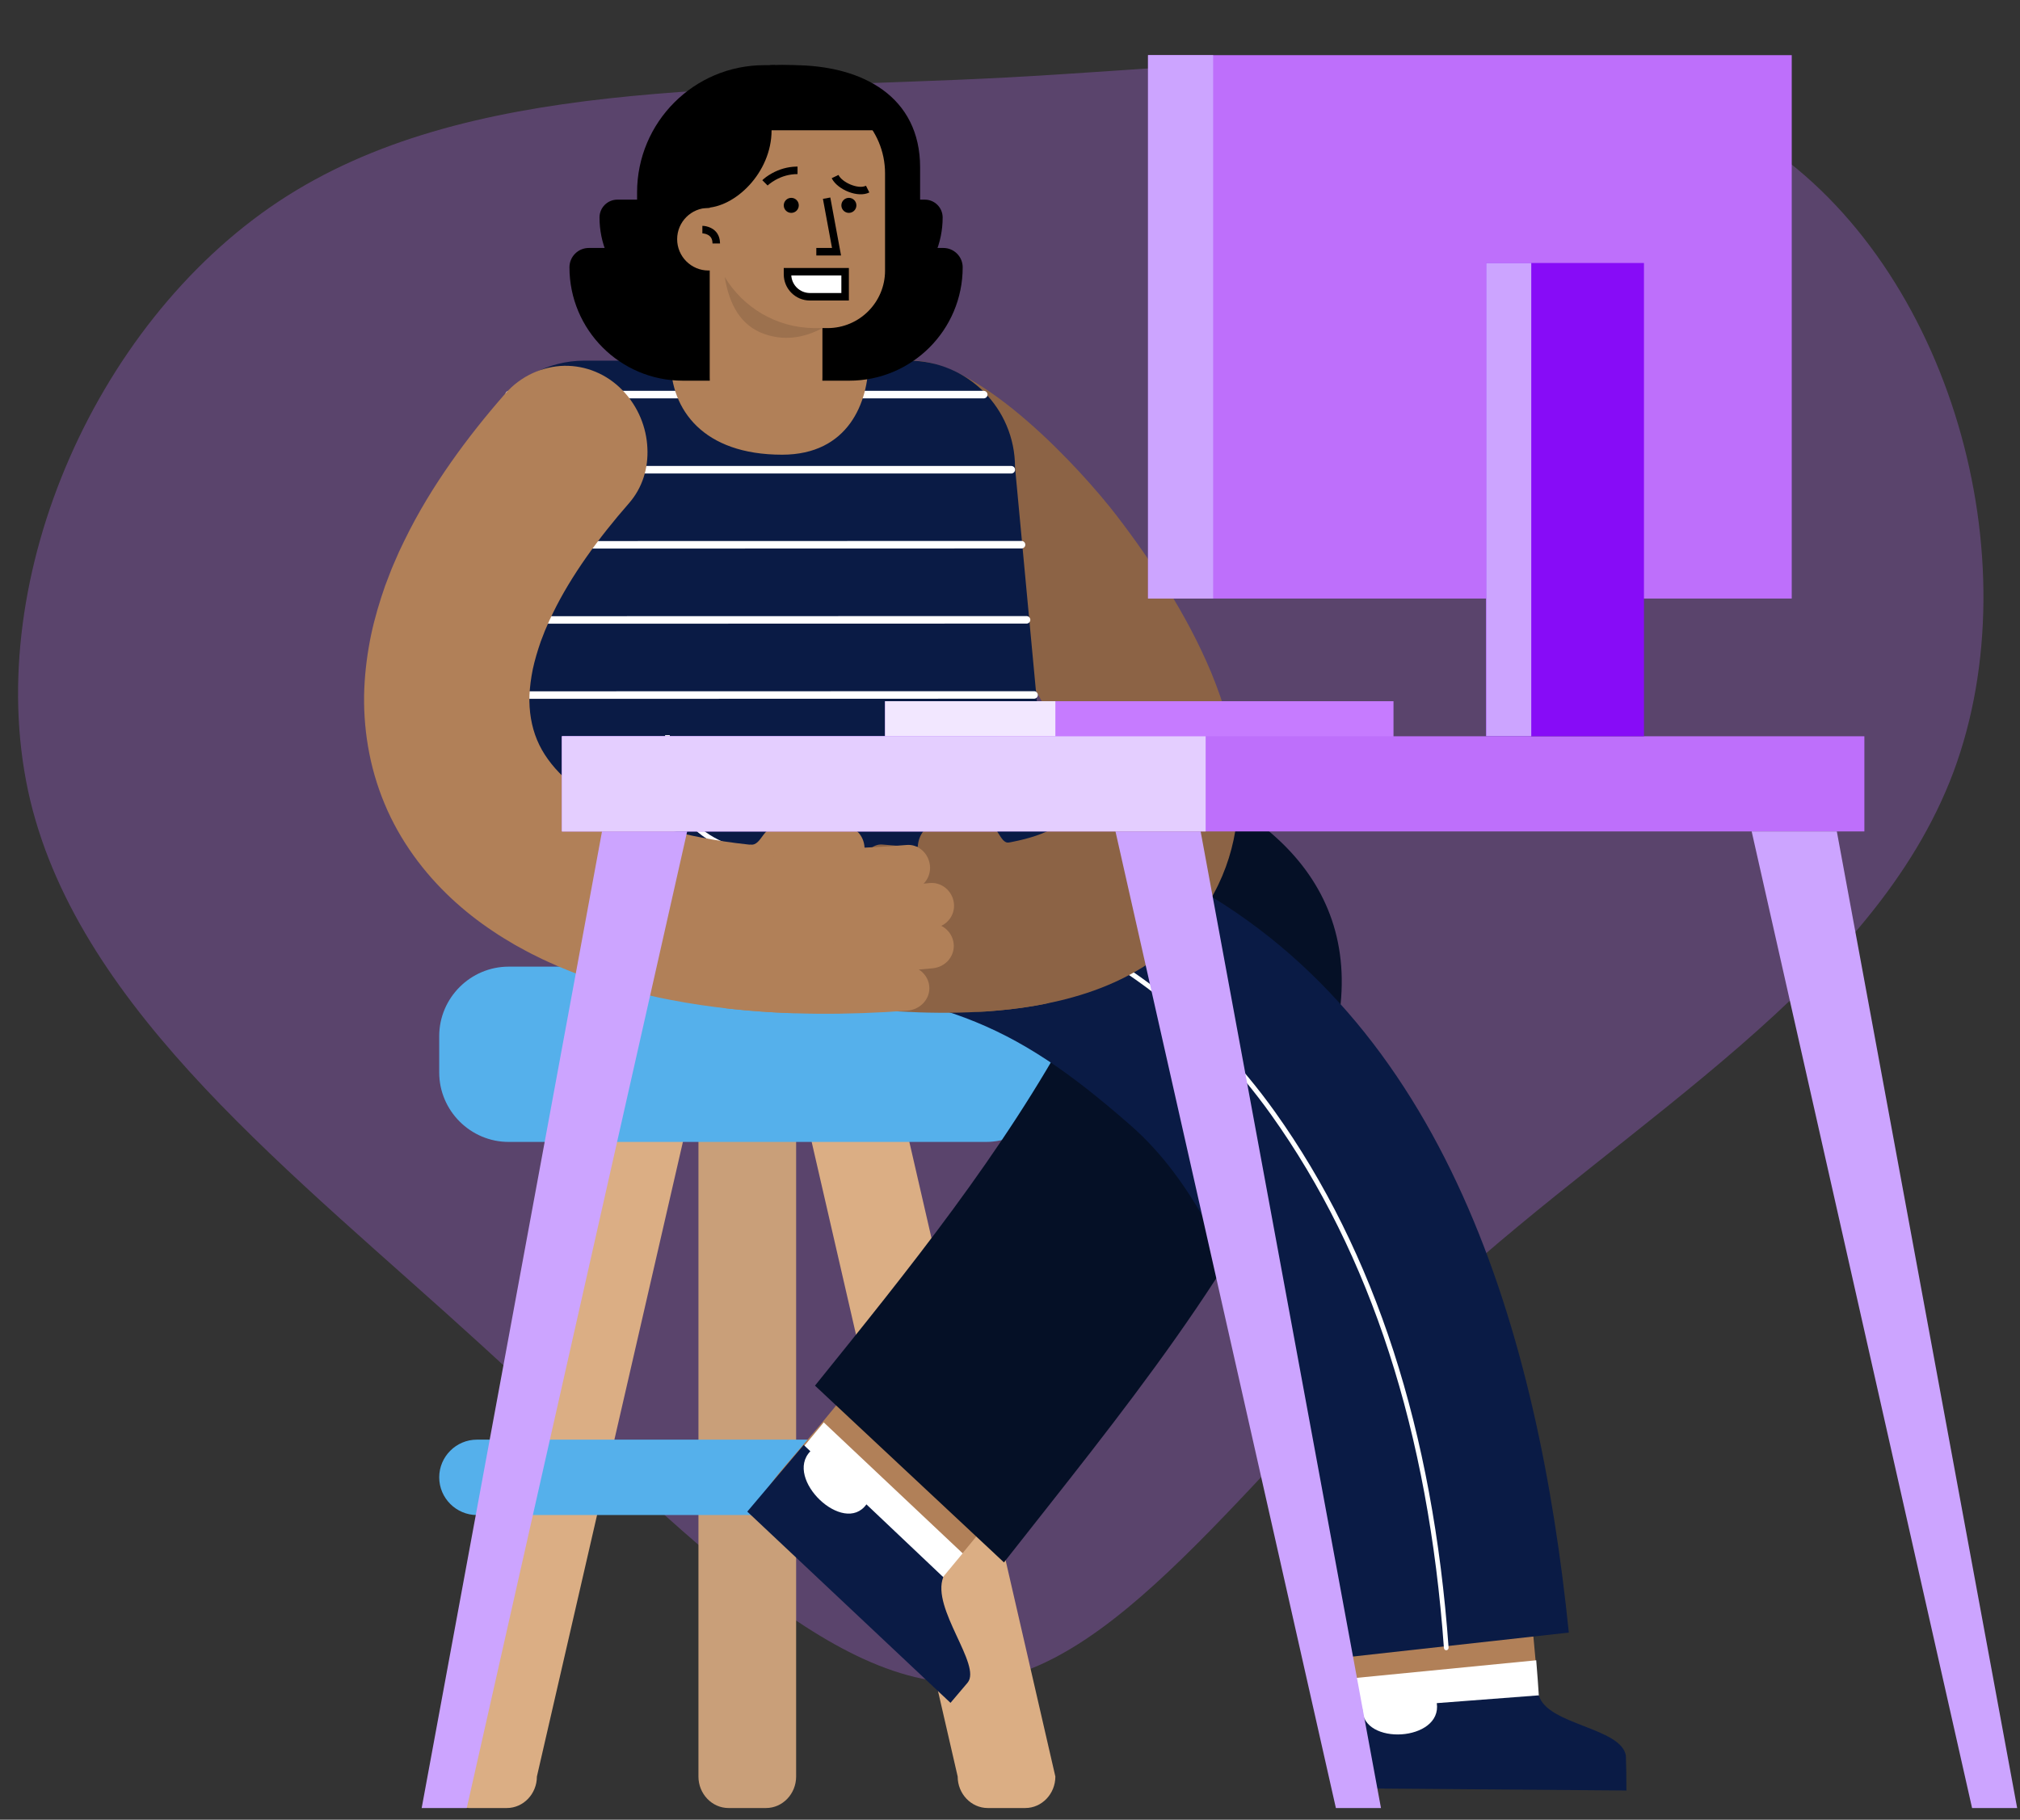 <svg viewBox="2.644 184.975 806.49 726.688" xmlns="http://www.w3.org/2000/svg" overflow="visible" xmlns:xlink="http://www.w3.org/1999/xlink" width="806.49px" height="726.688px"><rect x="2.644" y="184.975" width="806.49" height="726.688" fill="#333333" stroke="none"/><g id="Master/Comps/Desk" stroke="none" stroke-width="1" fill="none" fill-rule="evenodd"><g id="Blob" opacity=".288" transform="translate(8.5, 153.892) scale(1.509 1.509)"><g id="Blob/4" stroke="none" stroke-width="1" fill="none" fill-rule="evenodd"><path d="M462.529,58.568 C512.074,91.335 533.919,168.579 512.975,224.88 C491.919,281.068 428.186,316.425 378.641,361.691 C329.095,406.844 293.738,462.019 254.778,465.735 C215.817,469.451 173.028,421.708 123.483,376.554 C73.938,331.289 17.637,288.5 4.125,232.424 C-9.275,176.236 20.339,106.761 69.885,73.881 C119.43,41.114 188.905,44.943 262.322,41.114 C335.739,37.173 412.984,25.688 462.529,58.568 Z" id="blobs-burgers" fill="#BE6FFB"/></g></g><g id="Chair" transform="translate(35, 285) scale(1 1)"><g id="Chair/Stool" stroke="none" stroke-width="1" fill="none" fill-rule="evenodd"><g id="Group-13" transform="translate(143, 286)"><path d="M27,336 L12,336 C5.4,336 0,330.343 0,323.429 L60,62.571 C60,55.657 65.4,50 72,50 L87,50 C93.6,50 99,55.657 99,62.571 L39,323.429 C39,330.343 33.6,336 27,336" id="Fill-1" fill="#DBAE84"/><path d="M130.5,336 L115.5,336 C108.9,336 103.5,330.343 103.5,323.429 L103.5,62.571 C103.5,55.657 108.9,50 115.5,50 L130.5,50 C137.1,50 142.5,55.657 142.5,62.571 L142.5,323.429 C142.5,330.343 137.1,336 130.5,336" id="Fill-3" fill="#C99F79"/><path d="M234,336 L219,336 C212.4,336 207,330.343 207,323.429 L147,62.571 C147,55.657 152.4,50 159,50 L174,50 C180.6,50 186,55.657 186,62.571 L246,323.429 C246,330.343 240.6,336 234,336" id="Fill-5" fill="#DBAE84"/><g id="Group-9" fill="#55B0EB"><path d="M218.257,70 L27.743,70 C12.485,70 -0,57.516 -0,42.257 L-0,27.743 C-0,12.484 12.485,0 27.743,0 L218.257,0 C233.516,0 246,12.484 246,27.743 L246,42.257 C246,57.516 233.516,70 218.257,70" id="Fill-7"/></g><g id="Group-12" transform="translate(0, 188)" fill="#55B0EB"><path d="M230.944,31 L15.055,31 C6.775,31 0,24.225 0,15.944 C0,7.664 6.775,0.889 15.055,0.889 L230.944,0.889 C239.225,0.889 246,7.664 246,15.944 C246,24.225 239.225,31 230.944,31" id="Fill-10"/></g></g></g></g><g transform="translate(-111, 211) scale(1 1)" id="Master/Character/Sitting"><g id="Master/Character/Sitting" stroke="none" stroke-width="1" fill="none" fill-rule="evenodd"><g id="Legs Sitting" transform="translate(317, 266) scale(1 1)"><g id="Legs Sitting/Pants Cool" stroke="none" stroke-width="1" fill="none" fill-rule="evenodd"><path d="M56,99 C25.072,99 -4.00139793e-11,73.928 -4.00177669e-11,43 L-4.00177669e-11,0 L195,0 C195,54.676 153.446,99 102.188,99 L56,99 Z" id="PELVIS-PLUS" fill="#0A1B45"/><g id="Group-22"><path d="M148.513,357.314 C92.389,297.502 86.003,323.721 129.268,270.725 C165.288,226.129 201.226,180.797 229.742,130.875 C231.635,127.45 233.472,124.021 235.209,120.54 C235.545,119.854 237.58,119.947 240.846,120.141 C248.946,119.614 285.646,129.545 294.374,131.033 C301.43,132.483 305.539,138.618 304.943,146.026 C304.735,150.472 302.144,155.283 300.119,159.275 C275.918,205.851 244.213,247.938 212.781,288.623 C194.609,311.856 175.927,334.582 157.058,356.869 C154.804,359.534 150.991,359.719 148.513,357.314" id="Fill-1" fill="#b18058"/><g id="Group-5" transform="translate(106, 0)" fill="#051026"><path d="M12.902,0.291 L0.515,74.66 C-0.568,78.663 3.989,81.316 7.702,81.505 C45.431,89.267 84.216,98.575 119.326,114.661 L119.329,114.68 C119.835,114.91 119.898,115.531 119.46,115.848 C119.473,115.792 119.517,115.687 119.555,115.632 C91.324,168.167 53.262,215.129 16.026,261.325 L91.481,331.916 C137.604,273.157 186.756,214.187 216.794,143.433 C243.826,77.754 210.442,36.759 154.857,16.46 C108.062,-0.629 88.745,0.061 88.745,0.061 C88.745,0.061 63.464,0.138 12.902,0.291 Z" id="Fill-3"/></g><path d="M162.924,350 L108,297.045 C113.897,290.041 119.737,283.039 125.529,276 L181,328.298 C175.009,335.578 168.974,342.813 162.924,350" id="Fill-6" fill="#FFF"/><path d="M173.25,337.805 C169.399,334.157 155.513,321.001 142.565,308.736 C133.51,321.366 109.552,298.466 120.183,287.532 C118.488,285.927 117.51,285 117.51,285 C111.93,291.644 100.627,305.014 95,311.634 L176.132,388 L182.929,379.985 C188.809,373.056 168.341,350.237 173.25,337.805" id="Fill-8" fill="#0A1B45"/><path d="M406.087,417.261 C319.874,414.298 343.5,440.861 333.488,356.745 C328.043,311.668 318.992,267.884 301.731,227.367 C296.232,214.624 289.984,202.737 283.002,192.23 C280.961,189.17 280.549,185.339 281.456,181.365 C282.064,170.784 313.5,149.055 319.433,141.858 C343.42,123.104 360.036,177.967 369.255,194.045 C389.973,242.364 401.076,294.914 407.279,346.868 C409.726,367.896 411.353,388.879 411.997,410.26 C412.106,414.046 409.436,417.211 406.087,417.261" id="Fill-10" fill="#b18058"/><path d="M87.094,0.52 C87.094,1.214 22.329,48.447 29.447,53.658 C29.447,53.658 12.837,93.414 92.172,98.925 C171.506,104.435 199.901,115.084 248.344,157.658 C296.787,200.233 314.977,295.01 323.243,371 L423,359.941 C410.84,241.027 374.43,113.949 266.033,57.997 C219.866,30.996 167.535,21.826 120.438,0.52 C120.438,-0.173 87.094,-0.173 87.094,0.52 Z" id="Fill-12" fill="#0A1B45"/><path d="M412,403.583 L337.781,407 C337.405,397.498 336.8,387.853 336,378.242 L409.984,371 C410.883,381.82 411.567,392.653 412,403.583" id="Fill-14" fill="#FFF"/><path d="M411.05,385 C405.934,385.391 387.487,386.799 370.286,388.112 C372.498,403.428 340.492,405.267 340.551,390.382 C338.3,390.555 337,390.654 337,390.654 C337.698,401.164 338.188,411.667 338.251,422.159 L446,423 C445.993,421.15 445.979,417.432 445.938,415.599 L445.783,409.052 C443.842,397.798 414.315,396.84 411.05,385" id="Fill-16" fill="#0A1B45"/><path d="M101.663,99 L92.337,99 C41.341,99 -4.00177669e-11,54.676 -4.00177669e-11,0 L194,0 C194,54.676 152.659,99 101.663,99" id="Fill-20" fill="#0A1B45"/></g><path d="M63.348,-2 L63.457,-1.994 C63.971,-1.936 64.344,-1.444 64.289,-0.895 C61.229,29.912 74.91,46.398 105.682,48.916 C138.866,51.631 169.864,57.858 200.78,70.323 C242.751,87.245 278.429,113.783 305.69,152.004 C345.676,208.066 368.775,279.38 375,365.924 C375.037,366.474 374.651,366.955 374.136,367 C373.621,367.039 373.171,366.627 373.131,366.077 C366.936,279.898 343.956,208.952 304.202,153.216 C277.167,115.312 241.779,88.99 200.119,72.193 C169.393,59.805 138.56,53.611 105.539,50.909 C73.741,48.307 59.254,30.85 62.428,-1.106 C62.479,-1.616 62.88,-1.995 63.348,-2 Z" id="Path-6" fill="#FFF" fill-rule="nonzero"/></g></g><g id="Body" transform="translate(41, -31) scale(1 1)"><g id="Body/Tank Top Holding Hands" stroke="none" stroke-width="1" fill="none" fill-rule="evenodd"><g id="Group-42" transform="translate(218, 149)"><path d="M224.879,250.688 C230.381,256.761 238.586,260.56 248.005,259.922 C254.406,259.446 260.885,258.817 267.644,257.651 C274.404,256.473 281.372,254.891 288.627,252.499 C295.866,250.094 303.447,246.874 311.095,242.106 C318.705,237.367 326.404,230.921 332.768,222.699 C339.195,214.534 343.802,204.62 346.298,194.997 C348.853,185.297 349.302,176.033 348.832,167.636 C348.338,159.212 346.888,151.571 345.022,144.495 C343.142,137.419 340.828,130.884 338.285,124.7 C333.151,112.405 327.152,101.415 320.768,91.081 C314.355,80.79 307.56,71.112 300.477,61.901 C286.326,43.452 246.343,-0 218.904,-0 C191.464,-0 203.46,5.465 196.928,17.317 C190.396,29.17 203.154,51.509 208.376,56.85 C222.611,71.339 236.099,86.398 248.085,102.04 C254.096,109.847 259.659,117.818 264.67,125.852 C269.644,133.885 273.996,142.02 277.296,149.925 C280.542,157.768 282.626,165.501 282.939,171.389 C283.109,174.318 282.904,176.728 282.42,178.393 C282.355,178.598 282.299,178.805 282.254,179.016 C282.22,179.237 282.103,179.38 282.048,179.57 C281.972,179.743 281.948,179.952 281.859,180.107 C281.77,180.262 281.693,180.421 281.627,180.586 C281.578,180.762 281.482,180.906 281.384,181.046 C281.294,181.192 281.216,181.344 281.148,181.503 C281.046,181.643 280.93,181.776 280.837,181.923 C280.736,182.065 280.681,182.233 280.53,182.36 C279.626,183.491 278.288,184.772 276.154,186.114 C274.041,187.448 271.177,188.765 267.815,189.866 C264.454,190.973 260.624,191.878 256.563,192.588 C252.49,193.3 248.106,193.723 243.657,194.065 C237.091,194.522 230.877,198.147 225.965,204.032 C221.074,209.888 217.494,217.938 217.008,227.032 C216.521,236.135 219.356,244.579 224.879,250.688 Z" id="SKIN-DARKER" fill="#8c6345"/><path d="M198.177,249.653 L198.177,249.653 C197.684,254.571 201.007,259.034 205.758,259.363 C216.016,260.165 226.494,260.594 237.357,260.364 C248.234,260.095 259.436,259.303 271.425,256.949 C272.802,256.674 274.052,256.18 275.15,255.473 C276.264,254.742 277.2,253.839 277.908,252.827 C279.331,250.801 279.824,248.368 279.182,245.952 C278.526,243.57 276.897,241.649 274.867,240.468 C273.851,239.878 272.732,239.469 271.563,239.281 C270.401,239.069 269.197,239.038 267.979,239.282 C257.366,241.374 247.075,242.122 236.962,242.368 C226.854,242.583 216.942,242.183 207.161,241.418 C204.912,241.258 202.803,242.085 201.185,243.551 C199.565,245.03 198.423,247.18 198.177,249.653" id="SKIN-DARKER" fill="#8c6345"/><path d="M190.348,216.583 C189.708,221.513 192.68,225.918 196.986,226.421 C205.345,227.305 213.745,227.963 222.194,228.262 C226.563,228.431 230.122,224.395 230.121,219.422 C230.12,214.454 226.867,210.431 222.816,210.272 C214.891,209.992 206.911,209.37 198.921,208.526 C194.826,208.046 190.987,211.654 190.348,216.583" id="Fill-7" fill="#8c6345"/><path d="M221.056,194.206 C220.819,199.182 223.856,203.308 227.838,203.411 C235.508,203.54 243.07,203.298 250.311,202.52 C252.16,202.289 254.151,199.835 255.435,197.315 C256.095,196.073 256.619,194.854 256.976,193.947 C257.339,193.046 257.509,192.427 257.509,192.427 C255.526,192.763 254.474,190.625 253.121,188.569 C252.452,187.551 251.657,186.503 250.604,185.774 C250.078,185.411 249.489,185.128 248.809,184.962 C248.141,184.807 247.355,184.741 246.424,184.808 C240.651,185.323 234.49,185.52 228.123,185.413 C224.475,185.316 221.302,189.253 221.056,194.206" id="SKIN-DARKER" fill="#8c6345"/><path d="M198.86,201.47 C198.3,206.43 201.204,210.768 205.35,211.167 C219.178,212.405 233.013,212.892 246.452,211.899 C248.444,211.715 250.186,210.614 251.266,208.815 C252.363,207.043 252.848,204.721 252.542,202.255 C251.882,197.321 248.636,193.698 245.091,193.95 C233.072,194.844 220.099,194.421 206.969,193.242 C203.058,192.863 199.425,196.554 198.86,201.47" id="SKIN-DARKER" fill="#8c6345"/><path d="M269.89,149.555 L45.409,149.555 L45.409,42.493 C45.409,33.694 48.084,25.517 52.666,18.735 C60.302,7.431 73.235,-0.001 87.903,-0.001 L217.396,-0.001 C240.865,-0.001 259.89,19.026 259.89,42.493 L269.89,149.555 Z" id="Fill-13" fill="#0A1B45"/><path d="M247.408,12.056 C248.237,12.056 248.908,12.727 248.908,13.556 C248.908,14.335 248.313,14.976 247.553,15.049 L247.408,15.056 L57.908,15.056 C57.08,15.056 56.408,14.384 56.408,13.556 C56.408,12.776 57.003,12.135 57.764,12.062 L57.908,12.056 L247.408,12.056 Z" id="Stroke-16" fill="#FFF" fill-rule="nonzero"/><path d="M258.408,42.056 C259.237,42.056 259.908,42.727 259.908,43.556 C259.908,44.335 259.313,44.976 258.553,45.049 L258.408,45.056 L46.908,45.056 C46.08,45.056 45.408,44.384 45.408,43.556 C45.408,42.776 46.003,42.135 46.764,42.062 L46.908,42.056 L258.408,42.056 Z" id="Stroke-18" fill="#FFF" fill-rule="nonzero"/><path d="M262.5,72 C263.328,72 264,72.671 264,73.5 C264,74.279 263.405,74.92 262.645,74.993 L262.5,75 L46.909,75.055 C46.08,75.056 45.408,74.384 45.408,73.556 C45.408,72.776 46.003,72.135 46.763,72.062 L46.908,72.055 L262.5,72 Z" id="Stroke-20" fill="#FFF" fill-rule="nonzero"/><path d="M264.5,102 C265.328,102 266,102.671 266,103.5 C266,104.279 265.405,104.92 264.645,104.993 L264.5,105 L46.909,105.055 C46.08,105.056 45.408,104.384 45.408,103.556 C45.408,102.776 46.003,102.135 46.763,102.062 L46.908,102.055 L264.5,102 Z" id="Stroke-22" fill="#FFF" fill-rule="nonzero"/><path d="M267.5,132 C268.328,132 269,132.671 269,133.5 C269,134.279 268.405,134.92 267.645,134.993 L267.5,135 L46.909,135.055 C46.08,135.056 45.408,134.384 45.408,133.556 C45.408,132.776 46.003,132.135 46.763,132.062 L46.908,132.055 L267.5,132 Z" id="Stroke-24" fill="#FFF" fill-rule="nonzero"/><path d="M204.261,227.321 C204.736,236.436 201.354,244.844 195.102,251.02 C188.877,257.151 179.74,260.922 169.582,260.53 C154.006,259.907 138.221,258.356 122.215,255.249 C116.38,254.163 110.497,252.745 104.613,251.206 C98.713,249.551 92.81,247.798 86.879,245.574 C83.923,244.548 80.95,243.274 77.994,242.089 C75.029,240.762 72.074,239.509 69.118,238.002 C66.166,236.595 63.221,234.954 60.29,233.341 C57.364,231.599 54.444,229.895 51.562,227.917 C40.043,220.281 28.827,210.266 19.737,197.585 C15.21,191.26 11.225,184.302 8.166,176.901 C5.085,169.514 2.876,161.757 1.566,154.003 C0.257,146.25 -0.214,138.491 0.088,131.026 C0.398,123.564 1.381,116.373 2.808,109.479 C4.277,102.616 6.229,96.106 8.434,89.83 L10.192,85.231 L11.083,82.938 L12.038,80.719 L13.967,76.29 L16.019,72.007 C21.541,60.619 27.918,50.282 34.704,40.599 C41.496,30.917 48.722,21.897 56.211,13.342 C62.627,5.954 71.412,2.249 79.931,2.052 C88.529,1.928 96.874,5.296 103.201,11.85 C109.532,18.407 112.756,26.811 113.114,34.87 C113.536,43.009 111.092,50.788 105.858,56.831 C99.698,63.865 93.938,71.085 88.766,78.458 C83.594,85.825 78.998,93.356 75.356,100.905 L73.992,103.731 L72.772,106.555 L72.155,107.964 L71.619,109.37 L70.536,112.173 C69.247,115.897 68.146,119.581 67.373,123.165 C66.65,126.739 66.192,130.212 66.04,133.532 C65.899,136.85 66.141,139.978 66.634,142.954 C67.652,148.899 69.806,154.2 73.428,159.204 C77.017,164.196 81.991,168.93 88.232,173.042 C89.741,174.102 91.426,175.05 93.053,176.048 C94.779,176.969 96.455,177.942 98.282,178.794 C100.035,179.712 101.946,180.49 103.789,181.339 C105.726,182.089 107.591,182.928 109.601,183.608 C113.516,185.094 117.668,186.308 121.84,187.495 C126.075,188.586 130.35,189.641 134.765,190.452 C146.792,192.798 159.386,194.073 172.16,194.581 C180.464,194.899 188.033,198.54 193.887,204.367 C199.708,210.153 203.79,218.237 204.261,227.321" id="SKIN" fill="#b18058"/><path d="M225.657,249.812 C226.14,254.76 222.186,259.208 216.78,259.592 C193.309,261.297 169.39,261.442 144.93,258.69 C142.124,258.375 139.703,257.077 138.09,255.186 C136.477,253.317 135.688,250.932 136.051,248.474 C136.803,243.534 141.682,240.249 146.938,240.801 C169.997,243.402 192.881,243.284 215.452,241.642 C220.617,241.276 225.173,244.866 225.657,249.812" id="SKIN" fill="#b18058"/><path d="M235.386,232.694 C235.981,237.608 232.282,242.151 227.084,242.645 C217.017,243.638 206.889,244.346 196.694,244.641 C191.426,244.762 187.142,240.811 187.127,235.818 C187.117,230.871 191.155,226.762 196.148,226.65 C205.898,226.368 215.625,225.688 225.318,224.731 C230.286,224.261 234.784,227.74 235.386,232.694" id="SKIN" fill="#b18058"/><path d="M235.483,216.581 C236.102,221.509 232.544,225.983 227.528,226.53 C217.799,227.538 208.028,228.222 198.234,228.571 C193.178,228.77 189.038,224.743 189.001,219.796 C188.963,214.803 192.807,210.772 197.598,210.583 C206.955,210.248 216.325,209.595 225.682,208.625 C230.476,208.101 234.863,211.645 235.483,216.581" id="SKIN" fill="#b18058"/><path d="M199.817,194.485 C199.924,196.967 199.081,199.251 197.601,200.938 C196.123,202.637 194.011,203.714 191.654,203.743 C182.483,203.926 173.348,203.764 164.306,203.185 C163.144,203.107 161.9,202.461 160.702,201.536 C159.505,200.6 158.366,199.352 157.379,198.137 C156.393,196.919 155.565,195.715 154.984,194.817 C154.401,193.923 154.074,193.307 154.074,193.307 C156.761,193.579 157.881,191.398 159.505,189.294 C161.129,187.203 163.274,185.078 168.09,185.393 C175.724,185.813 183.482,185.901 191.296,185.747 C193.532,185.72 195.591,186.661 197.14,188.219 C198.683,189.789 199.71,192.002 199.817,194.485" id="SKIN" fill="#b18058"/><path d="M225.918,201.563 C226.456,206.518 222.959,210.894 218.106,211.35 C201.893,212.696 185.638,213.235 169.523,212.481 C168.322,212.426 167.189,212.129 166.177,211.622 C165.167,211.098 164.276,210.377 163.552,209.512 C162.101,207.784 161.317,205.476 161.502,202.999 L161.502,202.998 C161.688,200.52 162.788,198.337 164.381,196.811 C165.179,196.049 166.102,195.451 167.105,195.063 C168.112,194.657 169.204,194.448 170.337,194.5 C185.528,195.212 201.034,194.704 216.574,193.415 C221.196,192.979 225.38,196.635 225.918,201.563" id="SKIN" fill="#b18058"/><path d="M201.408,-0 C201.408,16.556 193.408,37.556 166.908,37.556 C135.408,37.556 122.408,19.637 122.408,-0 L201.408,-0 Z" id="SKIN" fill="#b18058"/></g></g></g><g id="Head" transform="translate(362, -61) scale(1 1)"><g id="Head/Short Wavy" stroke="none" stroke-width="1" fill="none" fill-rule="evenodd"><g id="Group-29" transform="translate(-21, 61)"><path d="M56.5,126 L45.275,126 C20.27,126 0,105.73 0,80.725 C0,76.458 3.459,73 7.725,73 L56.5,73 C57.328,73 58,73.671 58,74.5 L58,124.5 C58,125.329 57.328,126 56.5,126" id="Fill-1" fill="#000"/><path d="M55,98 L49.172,98 C28.642,98 12,81.357 12,60.828 C12,56.892 15.191,53.7 19.128,53.7 L55,53.7 L55,98 Z" id="Fill-3" fill="#000"/><path d="M100.5,126 L111.725,126 C136.73,126 157,105.73 157,80.725 C157,76.458 153.541,73 149.275,73 L100.5,73 C99.672,73 99,73.671 99,74.5 L99,124.5 C99,125.329 99.672,126 100.5,126" id="Fill-5" fill="#000"/><path d="M106,98 L111.828,98 C132.358,98 149,81.357 149,60.828 C149,56.892 145.809,53.7 141.872,53.7 L106,53.7 L106,98 Z" id="Fill-7" fill="#000"/><path d="M77.801,105 L82,105 L82,-0 L77.801,-0 C49.745,-0 27,22.744 27,50.801 L27,54.199 C27,82.256 49.745,105 77.801,105" id="Fill-9" fill="#000"/><path d="M87.829,105 L81.871,105 C73.658,105 67,98.342 67,90.13 L67,14.87 C67,6.658 73.658,-0 81.871,-0 L87.829,-0 C114.985,-0 137,22.015 137,49.171 L137,55.829 C137,82.985 114.985,105 87.829,105" id="Fill-12" fill="#000"/><path d="M89.199,75 L80,75 L80,-0 L89.199,-0 C117.255,-0 140,12.744 140,40.801 L140,54.199 C140,75 117.255,75 89.199,75" id="Fill-15" fill="#000"/><path d="M56,73 L101,73 L101,124.633 C101,138.538 90.927,149.81 78.5,149.81 C66.073,149.81 56,138.538 56,124.633 L56,73 Z" id="SKIN" fill="#b18058"/><path d="M103.052,105 L98.066,105 C74.834,105 56.001,86.167 56.001,62.935 L56.001,43.203 C56.001,25.418 70.418,11 88.204,11 L93.796,11 C111.582,11 126.001,25.418 126.001,43.203 L126.001,82.052 C126.001,94.726 115.727,105 103.052,105" id="SKIN" fill="#b18058"/><path d="M77.751,107.332 C68.456,104.044 63.819,95.739 61.982,84.568 C69.253,96.67 82.441,104.813 97.544,104.997 L98.066,105 L101,105 C93.063,109.23 85.313,110.007 77.751,107.332 Z" id="SHADOW" fill="#000" opacity=".12"/><path d="M68,69.5 C68,76.403 62.404,82 55.5,82 C48.596,82 43,76.403 43,69.5 C43,62.597 48.596,57 55.5,57 C62.404,57 68,62.597 68,69.5" id="SKIN" fill="#b18058"/><path d="M53.067,64.168 C53.972,64.168 55.224,64.377 56.509,65.02 C58.655,66.093 60.013,68.055 60.104,70.902 L60.109,71.21 L57.109,71.21 C57.109,69.375 56.408,68.323 55.167,67.703 C54.706,67.472 54.198,67.32 53.686,67.235 C53.435,67.193 53.238,67.175 53.125,67.17 L53.067,67.168 L53.067,64.168 Z" id="Stroke-24" fill="#000" fill-rule="nonzero"/><path d="M54,57 L52.464,57 C46.61,51.308 44.361,39.708 43.683,28.449 C42.754,13.02 69.542,-0 84.999,-0 L84.999,-0 C96.89,-0 108.025,5.831 114.797,15.605 L122,26 L80.697,26 C80.697,43 66,57 54,57" id="Fill-26" fill="#000"/></g></g></g><g id="Expression" transform="translate(409, 34) scale(1 1)" fill="#000"><g id="Expression/Awkward" stroke="none" stroke-width="1" fill="none" fill-rule="evenodd"><polygon id="Stroke-5" fill="#000" fill-rule="nonzero" points="33.198 19.397 36.148 18.85 40.435 42 30.561 42 30.561 39 36.828 38.999"/><g id="Group-15" transform="translate(9, 6.5)"><path d="M33.061,51.986 L19.008,51.986 C14.067,51.986 10.061,47.98 10.061,43.038 L10.061,41.986 L33.061,41.986 L33.061,51.986 Z" id="Fill-1" fill="#FFF"/><path d="M34.561,40.486 L8.561,40.486 L8.561,43.038 C8.561,48.809 13.238,53.486 19.008,53.486 L34.561,53.486 L34.561,40.486 Z M31.56,50.486 L19.008,50.486 L18.762,50.483 C15.01,50.361 11.959,47.463 11.597,43.775 L11.574,43.486 L31.56,43.486 L31.56,50.486 Z" id="Stroke-3" fill="#000" fill-rule="nonzero"/><path d="M30.413,3.338 C31.825,6.285 38.067,9.086 41.209,7.729 L41.387,7.646 L42.734,10.327 C38.117,12.648 30.091,9.172 27.815,4.848 L27.708,4.635 L30.413,3.338 Z" id="Stroke-5" fill="#000" fill-rule="nonzero"/><path d="M37.561,15.486 C37.561,13.829 36.218,12.486 34.561,12.486 C32.904,12.486 31.561,13.829 31.561,15.486 C31.561,17.143 32.904,18.486 34.561,18.486 C36.218,18.486 37.561,17.143 37.561,15.486" id="Fill-9" fill="#000"/><path d="M14.561,15.486 C14.561,13.829 13.218,12.486 11.561,12.486 C9.904,12.486 8.561,13.829 8.561,15.486 C8.561,17.143 9.904,18.486 11.561,18.486 C13.218,18.486 14.561,17.143 14.561,15.486" id="Fill-11" fill="#000"/><path d="M14.061,0 L14.061,3 C10.834,3 7.891,3.866 5.289,5.311 C4.378,5.817 3.578,6.358 2.896,6.896 L2.507,7.214 C2.36,7.338 2.248,7.439 2.172,7.512 L2.121,7.561 L3.98282209e-05,5.44 C0.717,4.722 2.012,3.7 3.832,2.689 C6.724,1.083 9.989,0.089 13.57,0.006 L14.061,0 Z" id="Stroke-13" fill="#000" fill-rule="nonzero"/></g></g></g><g id="Accessories" transform="translate(396, 56) scale(1 1)" fill="#000"><g id="Accessories/None" stroke="none" stroke-width="1" fill="none" fill-rule="evenodd" fill-opacity="0"/></g><g id="Glasses" transform="translate(388, 42) scale(1 1)" fill="#000"><g id="Glasses/None" stroke="none" stroke-width="1" fill="none" fill-rule="evenodd" fill-opacity="0"/></g></g></g><g id="Desk" transform="translate(171, 207)"><rect id="Rectangle" fill="#BE6FFB" x="290" y="0" width="257" height="217"/><rect id="Rectangle" fill="#CCA4FF" x="290" y="0" width="26" height="217"/><g id="keyboard" transform="translate(185, 258)"><rect id="Rectangle" fill="#C67BFF" x="0" y="0" width="203" height="15"/><rect id="Rectangle" fill="#F2E7FF" x="0" y="0" width="68" height="15"/></g><rect id="Rectangle" fill="#BE6FFB" x="56" y="272" width="520" height="38"/><rect id="Rectangle" fill="#CCA4FF" x="56" y="272" width="174" height="38"/><rect id="Rectangle" fill="#E4CEFF" x="56" y="272" width="257" height="38"/><polygon id="Rectangle" fill="#CCA4FF" points="72 310 106 310 18 700 -6.36626862e-12 700"/><polygon id="Rectangle" fill="#CCA4FF" transform="translate(330, 505) scale(-1, 1) translate(-330, -505)" points="349 310 383 310 295 700 277 700"/><polygon id="Rectangle" fill="#CCA4FF" transform="translate(584, 505) scale(-1, 1) translate(-584, -505)" points="603 310 637 310 549 700 531 700"/><rect id="Rectangle" fill="#870CF7" x="425" y="83" width="63" height="189"/><rect id="Rectangle" fill="#CCA4FF" x="425" y="83" width="18" height="189"/></g></g></svg>